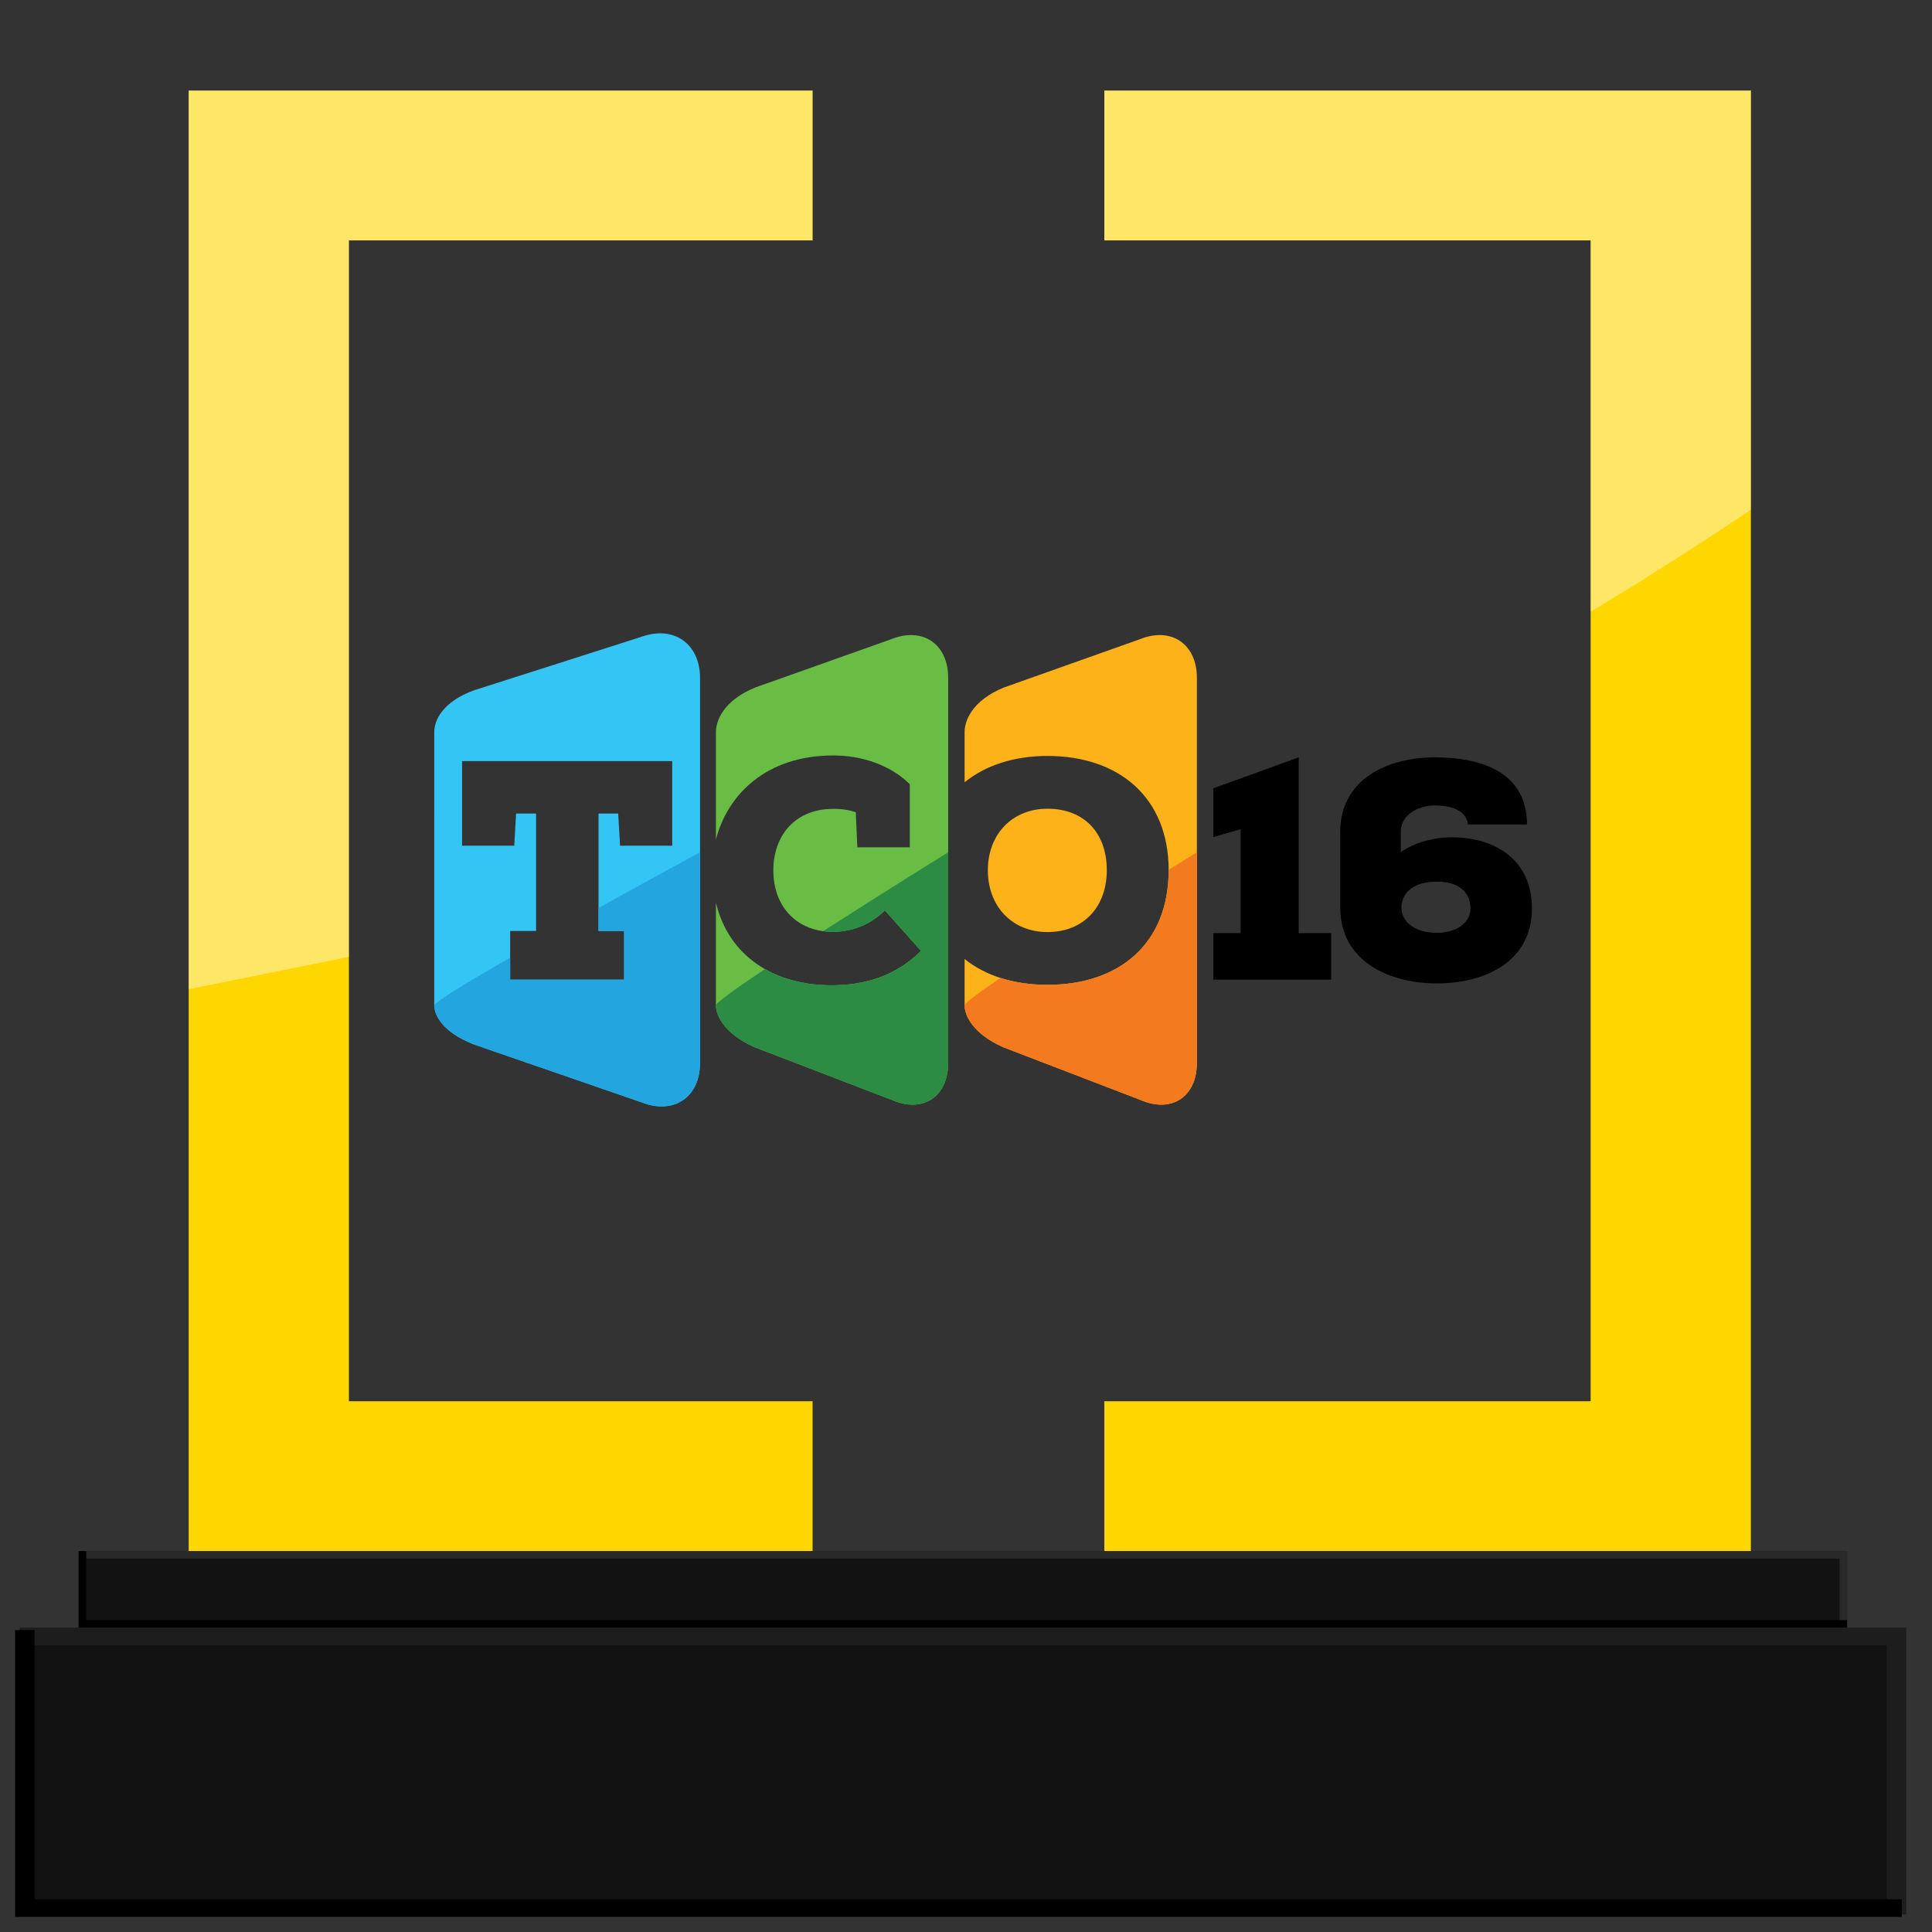 <?xml version="1.0" encoding="utf-8"?>
<!-- Generator: Adobe Illustrator 16.0.3, SVG Export Plug-In . SVG Version: 6.00 Build 0)  -->
<!DOCTYPE svg PUBLIC "-//W3C//DTD SVG 1.1//EN" "http://www.w3.org/Graphics/SVG/1.1/DTD/svg11.dtd">
<svg version="1.1" id="Layer_1" xmlns="http://www.w3.org/2000/svg" xmlns:xlink="http://www.w3.org/1999/xlink" x="0px" y="0px"
	 width="256px" height="256px" viewBox="0 0 256 256" enable-background="new 0 0 256 256" xml:space="preserve">
<rect x="0" y="0" width="256" height="256" fill="#333333" stroke="none"/>
<rect x="2.584" y="215.667" fill="#121212" width="250" height="38"/>
<rect x="10.416" y="205.523" fill="#121212" width="234.334" height="10.144"/>
<polygon opacity="0.1" fill="#FFFFFF" points="244.75,205.52 244.75,215.67 243.75,215.67 243.75,206.52 10.42,206.52 10.42,205.52 
	"/>
<polygon points="244.751,214.669 244.751,215.669 10.421,215.669 10.421,205.519 11.421,205.519 11.421,214.669 "/>
<polygon opacity="0.05" fill="#FFFFFF" points="252.58,215.67 252.58,253.67 250,253.67 250,218 2.58,218 2.58,215.67 "/>
<polygon points="252.002,251.668 252.002,253.998 2.002,253.998 2.002,215.998 4.582,215.998 4.582,251.668 "/>
<path fill="#FED700" d="M146.33,12v19.85h64.439v153.82H146.33v19.85H232V12H146.33z M25,205.52h82.67v-19.85H46.23V31.85h61.439V12
	H25V205.52z"/>
<path opacity="0.4" fill="#FFFFFF" d="M146.33,12v19.85h64.439v49.2c7.04-4.21,14.16-8.771,21.23-13.51V12H146.33z M25,12v119.08
	c6.98-1.41,14.09-2.85,21.23-4.29V31.85h61.439V12H25z"/>
<g>
	<g>
		<path fill="#FCB218" d="M146.656,115.31c0-5.007-3.059-8.151-7.86-8.151c-4.676,0-7.901,3.392-7.901,8.151
			c0,4.84,3.269,8.192,7.901,8.192C143.598,123.502,146.656,120.149,146.656,115.31z"/>
		<path fill="#FCB218" d="M150.979,84.722l-17.964,6.379c-4.188,1.718-5.202,4.379-5.202,5.911c0,1.04,0,3.656,0,6.644
			c2.792-2.264,6.578-3.489,10.983-3.489c9.517,0,16.055,5.545,16.055,15.144c0,9.723-6.538,15.184-16.055,15.184
			c-4.405,0-8.191-1.182-10.983-3.422c0,2.898,0,5.334,0,6.156c0,1.208,0.973,3.697,5.112,5.53l18.143,6.97
			c4.139,1.833,7.526-0.37,7.526-4.896V89.828C158.594,85.301,155.166,83.003,150.979,84.722z"/>
	</g>
	<path d="M194.51,109.246c-0.164-1.736-2.027-2.523-4.344-2.523c-2.274,0-4.552,1.242-4.552,3.477v2.731
		c1.656-1.242,4.388-1.988,6.704-1.988c6.123,0,10.674,3.27,10.674,9.394c0,7.116-6.247,9.971-12.618,9.971
		c-6.249,0-12.785-2.896-12.785-10.054v-10.054c0-6.868,6.165-9.848,12.535-9.848c6.538,0,12.207,2.193,12.207,8.895H194.51z
		 M194.841,120.336c0-2.234-1.737-3.518-4.427-3.518c-3.186,0-4.717,1.531-4.717,3.476c0,1.696,1.615,3.31,4.677,3.31
		C192.855,123.604,194.841,122.404,194.841,120.336z"/>
	<path fill="#33C6F4" d="M85.011,84.375l-22.135,7.071c-4.263,1.528-5.337,4.033-5.337,5.565c0,1.533,0,6.491,0,11.018V122.8
		c0,4.526,0,9.22,0,10.428s1.042,3.534,5.264,5.169l22.281,7.692c4.221,1.635,7.675-0.731,7.675-5.258V89.828
		C92.759,85.301,89.272,82.848,85.011,84.375z M89.071,112.062h-6.91l-0.247-4.262h-2.605v15.557H82.7v6.454H67.598v-6.454h3.436
		V107.8h-2.649l-0.247,4.262h-6.91v-11.214h27.845V112.062z"/>
	<path fill="#69BD45" d="M118.025,84.722l-17.96,6.379c-4.189,1.718-5.204,4.379-5.204,5.911c0,1.533,0,6.491,0,11.018v3.212
		c1.541-5.956,6.672-11.139,15.554-11.139c3.685,0,7.489,1.2,10.139,3.808v8.358h-6.95l-0.209-4.635
		c-1.033-0.373-2.027-0.455-2.979-0.455c-5.087,0-7.943,3.558-7.943,8.149c0,4.842,3.103,8.11,7.863,8.151
		c2.398,0,4.963-0.869,6.907-2.855l4.8,5.38c-3.269,3.185-7.116,4.509-11.707,4.552c-7.839,0.034-13.77-3.892-15.474-10.936v3.18
		c0,4.526,0,9.22,0,10.428s0.975,3.697,5.115,5.531l18.139,6.969c4.14,1.833,7.526-0.37,7.526-4.896V89.828
		C125.642,85.301,122.214,83.003,118.025,84.722z"/>
	<polygon points="172.084,123.646 172.084,100.352 160.777,104.456 160.777,110.924 164.388,109.867 164.388,123.646 
		160.777,123.646 160.777,129.81 176.387,129.81 176.387,123.646 	"/>
	<path fill="#23A6DF" d="M79.309,120.309v3.048H82.7v6.454H67.598v-2.916c-5.674,3.254-10.059,5.907-10.059,6.333
		c0,1.208,1.042,3.534,5.264,5.169l22.281,7.692c4.221,1.635,7.675-0.731,7.675-5.258v-27.903
		C92.759,112.928,86.528,116.305,79.309,120.309z"/>
	<path fill="#F47A20" d="M154.85,115.262c0,0.017,0.001,0.031,0.001,0.048c0,9.723-6.538,15.184-16.055,15.184
		c-2.253,0-4.343-0.312-6.223-0.914c-2.858,1.942-4.761,3.348-4.761,3.648c0,1.208,0.973,3.697,5.112,5.53l18.143,6.97
		c4.139,1.833,7.526-0.37,7.526-4.896v-27.903C158.594,112.928,157.133,113.833,154.85,115.262z"/>
	<path fill="#2C8C43" d="M109.074,123.379c0.407,0.058,0.824,0.097,1.261,0.101c2.398,0,4.963-0.869,6.907-2.855l4.8,5.38
		c-3.269,3.185-7.116,4.509-11.707,4.552c-3.418,0.015-6.472-0.726-8.973-2.147c-3.801,2.535-6.501,4.461-6.501,4.819
		c0,1.208,0.975,3.697,5.115,5.531l18.139,6.969c4.14,1.833,7.526-0.37,7.526-4.896v-27.903
		C125.642,112.928,117.141,118.2,109.074,123.379z"/>
</g>
</svg>
